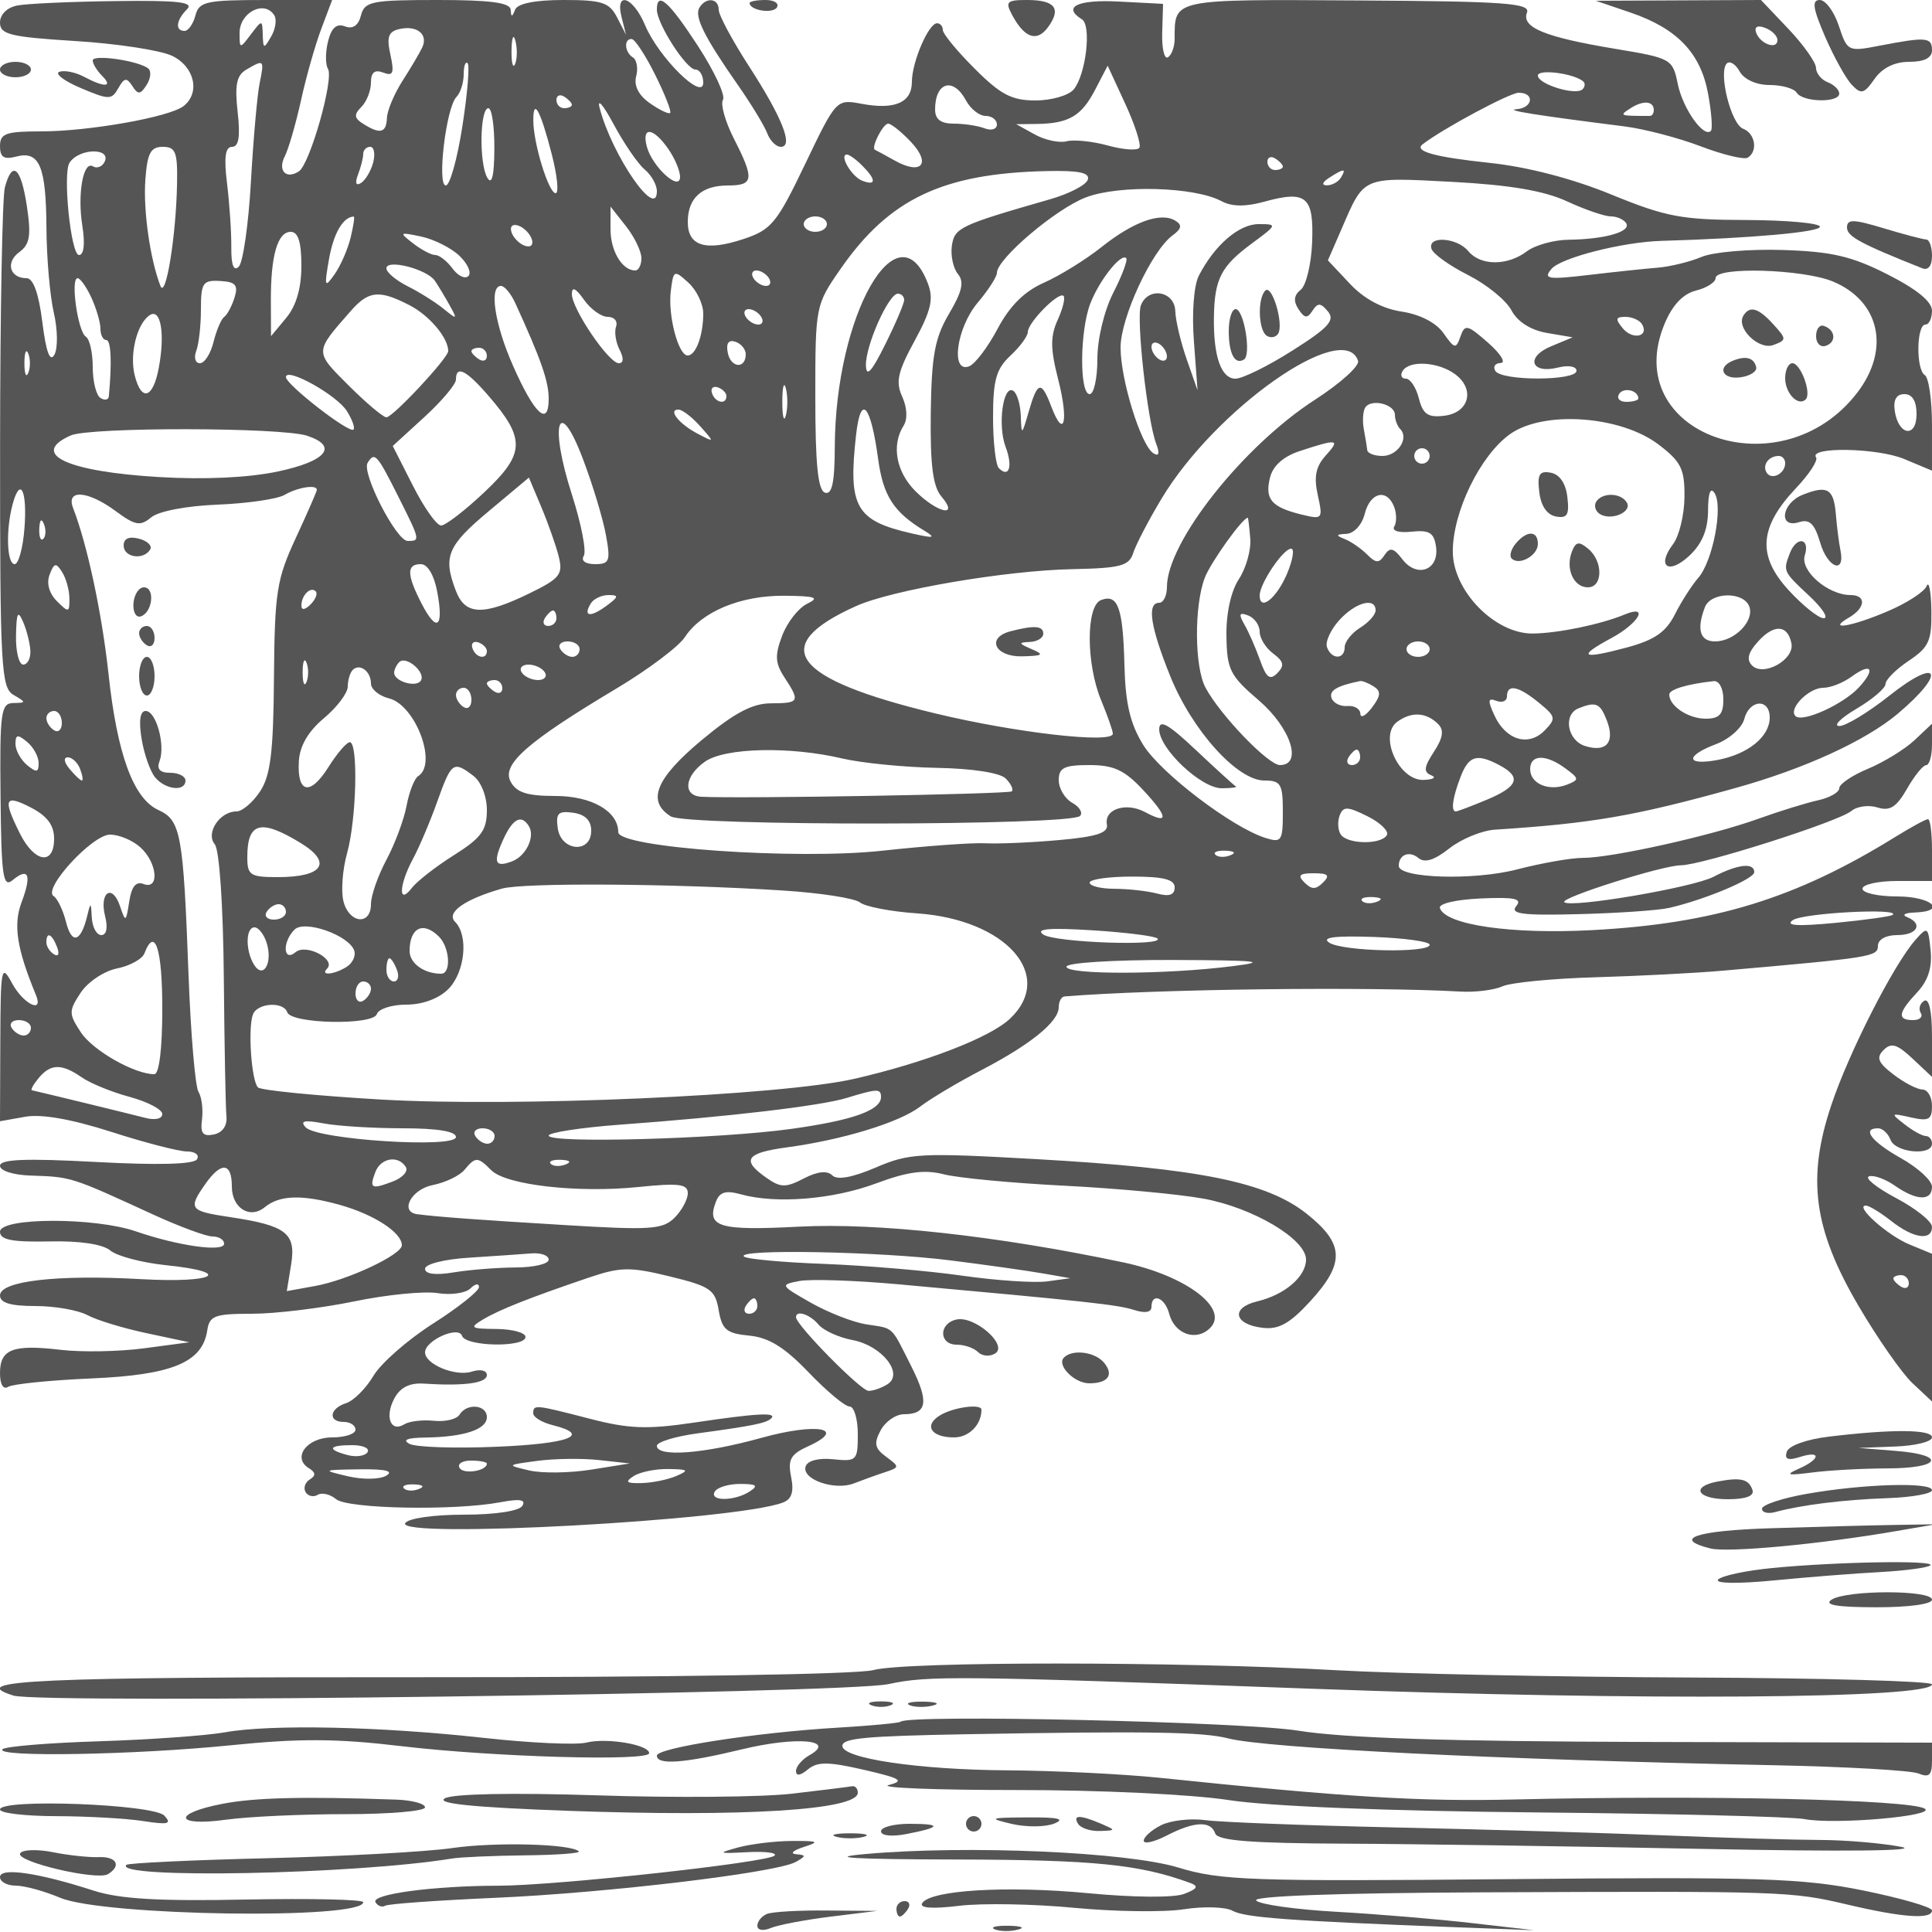<svg xmlns="http://www.w3.org/2000/svg" version="1.0" width="250" height="250" viewBox="0 0 250 250" preserveAspectRatio="xMidYMid meet">
<g transform="translate(0,250) scale(0.01,-0.01)" fill="#555555" stroke="none">
<path d="M225 24929 c-133 -25 -225 -116 -225 -221 0 -154 130 -186 975 -239 536 -33 1098 -119 1249 -190 293 -138 372 -480 151 -652 -182 -142 -1225 -327 -1842 -327 -458 0 -533 -27 -533 -191 0 -144 51 -177 210 -135 301 78 386 -123 391 -924 2 -385 45 -878 95 -1095 51 -217 54 -462 8 -545 -58 -102 -107 32 -156 420 -46 371 -117 570 -204 570 -218 0 -276 205 -95 337 137 100 156 213 99 593 -76 507 -189 604 -285 245 -33 -124 -61 -1629 -62 -3345 -1 -2867 13 -3128 174 -3222 166 -97 166 -102 -3 -105 -160 -3 -176 -117 -165 -1207 10 -1033 32 -1188 155 -1086 208 173 251 70 118 -283 -111 -293 -63 -603 185 -1202 103 -248 -162 -119 -308 150 -140 259 -149 215 -153 -755 l-4 -1029 325 58 c212 38 599 -30 1114 -195 434 -140 875 -254 981 -254 105 0 164 -46 129 -101 -40 -66 -503 -78 -1306 -35 -910 49 -1243 36 -1243 -49 0 -65 172 -120 400 -127 524 -17 518 -15 1575 -501 344 -158 693 -287 775 -287 83 0 150 -42 150 -94 0 -112 -597 -28 -1138 159 -532 185 -1762 183 -1762 -4 0 -104 154 -135 635 -125 396 9 694 -35 793 -118 87 -72 409 -157 715 -189 893 -92 641 -235 -318 -181 -1088 61 -1825 -24 -1825 -211 0 -96 136 -137 457 -137 251 0 554 -53 675 -118 120 -65 466 -170 768 -234 l550 -117 -585 -78 c-322 -43 -807 -52 -1078 -20 -620 73 -787 10 -787 -300 0 -149 42 -219 107 -178 59 36 543 85 1075 108 1046 45 1438 207 1500 622 28 190 96 215 579 215 301 0 894 72 1318 159 423 88 911 136 1084 108 172 -28 364 0 425 61 62 62 111 69 110 17 -1 -52 -270 -266 -597 -474 -327 -209 -673 -512 -769 -675 -97 -163 -256 -322 -354 -353 -216 -69 -237 -243 -28 -243 83 0 150 -45 150 -100 0 -55 -136 -100 -303 -100 -324 0 -521 -261 -301 -398 90 -55 94 -96 13 -146 -62 -39 -86 -112 -54 -165 32 -52 103 -67 156 -34 54 33 161 8 238 -56 152 -126 1530 -152 2126 -40 253 48 334 34 284 -47 -42 -67 -352 -114 -759 -114 -389 0 -717 -47 -756 -109 -127 -206 4284 34 4887 266 114 43 145 140 106 332 -45 224 -7 293 220 396 517 235 112 308 -605 109 -742 -206 -1352 -253 -1352 -103 0 49 236 122 525 161 721 98 893 133 955 195 80 80 -194 65 -1003 -56 -603 -89 -838 -81 -1343 50 -715 185 -734 187 -734 70 0 -49 113 -118 250 -152 512 -128 221 -241 -725 -280 -536 -23 -1042 -6 -1125 37 -99 51 -31 79 200 82 503 7 800 104 800 264 0 162 -259 186 -354 32 -36 -59 -185 -94 -331 -79 -146 15 -318 -5 -383 -45 -177 -110 -257 97 -129 335 75 141 198 203 379 191 526 -34 818 6 818 111 0 60 -85 80 -196 44 -211 -67 -604 96 -604 249 0 155 434 349 479 214 46 -140 821 -153 821 -14 0 55 -169 101 -375 103 -337 3 -355 15 -175 123 212 127 604 282 1367 541 414 140 534 142 1050 16 525 -128 588 -171 633 -438 43 -251 102 -300 395 -328 252 -24 457 -150 768 -475 233 -243 471 -442 530 -442 59 0 107 -161 107 -358 0 -341 -14 -356 -317 -325 -189 20 -333 -17 -358 -92 -56 -167 374 -318 625 -220 110 43 290 108 400 144 192 63 193 71 17 200 -149 109 -162 174 -71 343 61 114 197 208 302 208 301 0 326 161 93 622 -268 532 -216 484 -582 541 -171 27 -493 153 -717 280 -398 226 -401 232 -146 281 143 27 720 8 1282 -43 2450 -222 2834 -264 3047 -332 142 -46 225 -31 225 39 0 190 174 123 229 -87 69 -266 351 -364 530 -185 252 252 -311 677 -1125 849 -1629 344 -3185 515 -4195 462 -1039 -54 -1201 -5 -1075 323 49 127 128 150 325 95 453 -126 1193 -66 1751 143 406 151 623 180 875 116 184 -47 884 -113 1555 -147 672 -34 1482 -109 1800 -167 642 -116 1330 -524 1330 -788 0 -221 -275 -457 -632 -542 -346 -83 -302 -298 70 -342 209 -25 352 55 617 344 453 495 442 744 -49 1134 -518 409 -1387 585 -3482 704 -1519 86 -1657 79 -2092 -108 -305 -130 -499 -165 -563 -101 -65 65 -192 51 -369 -41 -234 -121 -299 -120 -485 11 -325 227 -263 320 260 391 726 97 1467 324 1734 530 133 102 489 314 791 471 640 334 1000 627 1000 814 0 73 34 136 75 139 1185 96 3934 130 5125 63 193 -11 436 20 542 68 105 48 645 101 1200 117 554 16 1301 54 1658 86 1920 168 2000 181 2000 320 0 83 103 140 250 140 262 0 340 147 125 234 -69 28 -24 54 100 58 431 15 222 208 -225 208 -247 0 -450 45 -450 100 0 55 203 100 450 100 l450 0 0 400 c0 220 -23 400 -52 400 -29 0 -220 -104 -425 -231 -1288 -797 -2343 -1121 -3923 -1205 -1046 -56 -1897 68 -1968 286 -18 57 211 110 530 124 441 19 539 -2 457 -101 -82 -100 86 -121 813 -102 505 13 1031 49 1168 81 461 106 1100 374 1100 462 0 128 -214 104 -528 -60 -266 -139 -1851 -408 -1931 -328 -56 56 1274 477 1509 477 270 1 2039 564 2207 703 73 61 226 81 339 45 159 -50 244 4 380 241 96 169 208 307 249 307 41 1 75 121 75 268 l0 268 -226 -213 c-125 -117 -395 -283 -600 -369 -206 -85 -374 -199 -374 -252 0 -54 -124 -124 -275 -157 -151 -33 -500 -141 -775 -240 -610 -220 -1902 -507 -2270 -505 -149 0 -530 -67 -848 -149 -557 -146 -1532 -116 -1532 46 0 144 135 199 252 103 83 -70 206 -32 403 123 155 122 420 231 589 242 1259 81 1809 176 3106 537 896 249 1692 613 2109 965 634 535 536 744 -109 233 -275 -218 -567 -395 -650 -394 -82 2 18 103 224 224 206 122 375 266 375 321 1 55 136 190 301 300 261 175 298 257 292 650 -4 248 -32 390 -61 317 -29 -74 -254 -220 -500 -325 -472 -202 -803 -257 -506 -84 216 126 228 292 21 292 -292 0 -655 314 -592 513 72 226 -107 253 -193 29 -90 -233 -88 -237 250 -552 170 -159 255 -290 188 -290 -67 0 -272 164 -455 364 -407 444 -381 813 94 1317 172 181 290 361 262 400 -101 140 793 125 1141 -21 l359 -150 0 589 c0 324 -42 615 -93 647 -116 71 -108 654 8 654 47 0 85 81 85 179 0 118 -197 279 -575 470 -464 236 -723 296 -1355 316 -430 14 -902 -26 -1050 -89 -149 -63 -405 -126 -570 -140 -165 -13 -570 -56 -899 -95 -523 -61 -584 -51 -476 78 119 145 922 350 1425 364 1160 34 2050 113 2050 183 0 46 -427 85 -950 87 -840 2 -1042 40 -1750 330 -506 207 -1086 358 -1580 410 -706 75 -976 150 -862 239 255 199 1129 668 1244 668 210 0 185 -197 -27 -213 -163 -12 250 -78 1391 -222 256 -32 702 -148 990 -258 289 -110 563 -176 610 -147 134 83 97 313 -60 374 -157 60 -324 731 -211 845 39 38 114 -9 167 -105 58 -103 216 -174 387 -174 159 0 317 -45 351 -100 77 -124 550 -133 550 -11 0 49 -68 116 -150 147 -82 32 -150 115 -151 186 0 70 -161 297 -356 503 l-356 375 -1068 -5 -1069 -5 450 -153 c604 -207 906 -523 1003 -1051 44 -240 60 -456 36 -480 -93 -94 -363 288 -428 605 -67 328 -83 336 -815 458 -908 151 -1211 276 -1137 468 47 122 -286 146 -2190 157 -2410 15 -2369 23 -2369 -496 0 -103 -39 -210 -86 -239 -48 -30 -81 114 -75 319 l11 372 -575 30 c-531 28 -733 -70 -475 -230 127 -78 52 -716 -106 -907 -65 -78 -288 -143 -494 -143 -308 0 -452 75 -788 412 -227 226 -412 451 -412 500 0 48 -34 88 -75 87 -110 -1 -325 -503 -325 -758 0 -269 -221 -365 -652 -284 -325 61 -328 58 -729 -779 -369 -770 -437 -852 -804 -973 -485 -160 -715 -89 -715 222 0 310 179 473 520 473 334 0 344 82 76 607 -112 220 -175 446 -141 501 35 56 -110 368 -321 693 -378 581 -534 720 -534 474 1 -184 381 -775 499 -775 55 0 101 -76 101 -169 0 -245 -577 325 -753 744 -156 370 -392 448 -303 100 l57 -225 -116 225 c-100 194 -195 225 -692 225 -367 0 -595 -45 -627 -125 -40 -100 -52 -100 -58 0 -6 91 -267 125 -946 125 -855 0 -943 -18 -991 -200 -34 -132 -106 -180 -208 -141 -107 41 -174 -18 -218 -194 -35 -140 -35 -300 -1 -356 80 -129 -234 -1236 -377 -1327 -168 -108 -277 13 -180 199 47 93 141 417 208 719 66 303 184 719 262 925 l141 375 -858 0 c-775 0 -864 -20 -911 -200 -29 -110 -92 -200 -141 -200 -125 0 -109 139 32 280 93 93 -112 117 -925 106 -575 -7 -1146 -33 -1270 -57z m3325 -128 c33 -55 15 -179 -42 -275 -94 -162 -102 -161 -108 24 -6 197 -8 197 -153 6 -144 -191 -147 -190 -147 17 0 268 323 432 450 228z m1912 -419 c-35 -73 -150 -267 -256 -432 -105 -165 -195 -379 -199 -475 -8 -196 -87 -216 -306 -78 -119 75 -124 120 -25 219 68 68 124 210 124 315 0 132 48 172 158 130 129 -50 146 -8 94 231 -51 230 -27 300 117 332 229 52 377 -70 293 -242z m17538 99 c0 -131 -227 -49 -277 100 -24 73 21 96 119 58 87 -33 158 -104 158 -158z m-16334 -308 c-28 -68 -49 12 -47 177 3 165 25 220 50 123 26 -97 24 -232 -3 -300z m1812 -141 c126 -253 213 -474 194 -493 -19 -19 -136 37 -262 125 -146 102 -210 227 -178 348 27 103 8 213 -41 244 -110 67 -121 246 -16 239 41 -3 178 -211 303 -463z m-5118 -107 c-31 -151 -82 -725 -113 -1275 -31 -550 -102 -1045 -157 -1100 -66 -66 -99 17 -97 250 2 193 -23 564 -55 825 -42 341 -23 475 65 475 87 0 108 133 72 452 -39 349 -14 473 112 547 231 135 235 131 173 -174z m2623 -559 c-65 -421 -162 -766 -214 -766 -117 0 4 1010 137 1145 52 52 94 184 94 292 0 108 23 173 51 145 28 -28 -2 -395 -68 -816z m8761 -277 c-25 -40 -209 -27 -408 28 -199 55 -439 79 -534 55 -94 -25 -280 15 -412 88 l-240 133 267 3 c413 6 577 102 753 441 l163 313 228 -494 c125 -271 207 -526 183 -567z m5747 853 c23 -23 18 -67 -13 -97 -85 -86 -578 65 -578 177 0 91 486 25 591 -80z m-7991 -242 c59 -110 173 -200 254 -200 80 0 146 -50 146 -111 0 -61 -71 -83 -158 -50 -87 34 -267 61 -400 61 -168 0 -242 56 -242 183 0 356 235 424 400 117z m-5100 -56 c0 -24 -45 -44 -100 -44 -55 0 -100 48 -100 106 0 58 45 78 100 44 55 -34 100 -82 100 -106z m943 -838 c86 -72 157 -198 157 -280 0 -379 -579 462 -740 1074 -36 138 45 45 180 -207 135 -251 316 -515 403 -587z m13057 769 c0 -41 -22 -75 -50 -75 -398 0 -402 2 -250 100 163 105 300 94 300 -25z m-15003 -500 c-2 -350 -32 -475 -91 -375 -108 184 -97 900 14 900 44 0 79 -236 77 -525z m740 -60 c74 -283 97 -515 53 -515 -90 0 -289 645 -289 942 -1 300 91 134 236 -427z m4653 146 c264 -282 132 -431 -211 -239 -126 70 -241 133 -256 139 -58 22 102 339 170 339 40 0 173 -108 297 -239z m-3146 -83 c86 -122 156 -287 156 -366 0 -200 -362 131 -431 394 -68 261 84 245 275 -28z m-7299 -187 c-32 -52 -96 -72 -141 -44 -127 79 -205 -357 -138 -772 36 -230 20 -375 -44 -375 -105 0 -213 1058 -122 1195 131 197 566 193 445 -4z m946 -266 c-12 -678 -146 -1502 -215 -1325 -134 346 -224 978 -195 1375 25 344 68 425 225 425 166 0 193 -68 185 -475z m2538 273 c-29 -110 -100 -230 -158 -266 -66 -41 -80 0 -38 110 37 96 67 216 67 266 0 51 41 92 91 92 49 0 67 -91 38 -202z m6328 -41 c183 -182 183 -266 1 -196 -139 53 -305 339 -198 339 30 0 119 -64 197 -143z m5443 -13 c0 -24 -45 -44 -100 -44 -55 0 -100 48 -100 106 0 58 45 78 100 44 55 -34 100 -82 100 -106z m-2524 -169 c-22 -69 -240 -182 -483 -252 -1177 -338 -1242 -369 -1276 -604 -18 -126 18 -290 78 -364 84 -100 56 -227 -114 -514 -185 -314 -227 -542 -237 -1286 -8 -671 27 -950 138 -1080 235 -276 -50 -216 -337 70 -250 251 -312 594 -153 846 54 85 47 233 -17 375 -88 191 -59 322 160 724 213 391 248 542 172 741 -387 1018 -1198 -406 -1205 -2114 -1 -462 -36 -622 -127 -592 -91 30 -125 369 -125 1233 0 1184 2 1195 328 1664 627 903 1319 1233 2655 1264 427 10 573 -20 543 -111z m3274 25 c-34 -55 -115 -99 -181 -98 -71 0 -59 40 31 98 192 124 227 124 150 0z m2924 -304 c233 -108 489 -196 569 -196 80 0 170 -40 200 -89 67 -109 -275 -207 -743 -213 -192 -2 -437 -70 -544 -151 -250 -189 -598 -188 -756 3 -148 179 -534 203 -476 29 22 -66 235 -218 473 -338 239 -121 491 -325 560 -455 79 -149 248 -257 459 -294 l334 -57 -281 -117 c-333 -139 -258 -362 92 -274 135 34 239 15 239 -42 0 -132 -969 -134 -1050 -2 -34 55 -3 101 69 103 72 2 -2 120 -163 262 -269 236 -301 243 -358 80 -57 -164 -75 -161 -218 42 -95 137 -303 244 -542 281 -251 38 -488 165 -671 361 l-284 302 178 409 c296 684 257 668 1427 607 748 -40 1187 -114 1486 -251z m-4468 1 c133 -72 312 -74 553 -7 546 150 643 68 620 -526 -11 -282 -78 -559 -148 -614 -88 -69 -97 -147 -29 -250 78 -120 115 -124 182 -20 68 105 106 103 200 -11 94 -113 8 -209 -458 -504 -316 -201 -649 -365 -739 -365 -186 0 -287 289 -279 800 8 491 93 655 486 946 335 247 338 254 93 254 -255 0 -570 -271 -774 -667 -65 -126 -92 -482 -64 -850 l47 -633 -140 400 c-77 220 -144 501 -148 625 -9 261 -351 318 -445 74 -63 -166 83 -1493 199 -1794 47 -123 35 -165 -36 -121 -161 99 -426 951 -426 1369 0 385 403 1254 673 1451 117 86 127 135 36 190 -186 115 -539 -10 -953 -339 -207 -165 -544 -373 -747 -463 -254 -112 -443 -300 -600 -596 -126 -238 -292 -457 -369 -486 -243 -93 -164 496 110 822 138 163 250 337 250 387 0 182 763 829 1151 977 433 165 1406 138 1755 -49z m-7506 -738 c0 -87 -36 -159 -80 -159 -169 0 -320 252 -320 533 l0 294 200 -254 c110 -140 200 -326 200 -414z m-3763 266 c-37 -151 -130 -365 -208 -475 -128 -182 -135 -163 -71 200 59 332 180 541 319 548 15 1 -3 -122 -40 -273z m6163 175 c0 -55 -67 -100 -150 -100 -82 0 -150 45 -150 100 0 55 68 100 150 100 83 0 150 -45 150 -100z m-3819 -194 c25 -75 -12 -112 -87 -87 -72 24 -151 103 -175 175 -25 75 12 112 87 87 72 -24 151 -103 175 -175z m-2981 -345 c0 -290 -67 -519 -197 -675 l-196 -236 -2 450 c-3 590 86 900 257 900 96 0 138 -132 138 -439z m2044 130 c107 -102 160 -220 117 -263 -42 -43 -135 1 -205 97 -71 96 -171 175 -223 175 -52 0 -182 68 -289 152 -183 142 -177 147 106 87 165 -35 388 -147 494 -248z m8463 -477 c-119 -234 -207 -598 -207 -860 0 -250 -45 -454 -100 -454 -133 0 -128 813 7 1168 114 300 398 660 466 592 23 -22 -52 -223 -166 -446z m-8780 153 c44 -64 130 -207 191 -317 104 -187 99 -190 -78 -46 -105 85 -314 217 -465 292 -151 76 -275 180 -275 232 0 124 525 -10 627 -161z m3473 -424 c0 -283 -96 -543 -201 -543 -122 0 -258 517 -219 834 34 273 42 277 227 109 106 -96 193 -276 193 -400z m850 457 c34 -55 17 -100 -38 -100 -55 0 -128 45 -162 100 -34 55 -17 100 38 100 55 0 128 -45 162 -100z m13769 -43 c606 -254 743 -875 317 -1434 -987 -1294 -3096 -541 -2495 890 100 240 238 385 405 427 140 35 254 108 254 162 0 150 1131 116 1519 -45z m-22535 -212 c64 -140 116 -320 116 -400 0 -80 34 -145 75 -145 62 0 75 -289 33 -731 -5 -44 -53 -53 -108 -19 -55 34 -100 214 -100 400 0 186 -40 363 -89 393 -104 64 -202 757 -107 757 35 0 116 -115 180 -255z m1851 5 c-34 -110 -94 -222 -133 -250 -39 -27 -101 -174 -139 -325 -37 -151 -116 -275 -176 -275 -59 0 -81 71 -48 158 34 87 61 330 61 540 0 343 25 379 249 366 200 -11 236 -53 186 -214z m3634 -75 c331 -723 431 -1009 431 -1234 0 -372 -184 -203 -461 425 -239 539 -313 1034 -156 1034 46 0 130 -101 186 -225z m1195 -175 c84 0 132 -56 108 -125 -25 -69 -4 -204 45 -300 57 -110 53 -175 -10 -175 -130 0 -607 703 -607 895 0 101 50 77 156 -73 85 -122 224 -222 308 -222z m-2562 149 c255 -132 498 -421 498 -592 0 -90 -716 -857 -800 -857 -42 0 -262 186 -490 413 -443 443 -443 425 28 962 232 265 369 278 764 74z m6398 70 c0 -45 -110 -304 -245 -575 -176 -356 -246 -432 -250 -272 -6 256 293 928 414 928 44 0 81 -37 81 -81z m1986 -260 c-96 -211 -95 -372 7 -769 138 -540 77 -787 -88 -354 -130 343 -179 333 -293 -61 -90 -311 -94 -314 -103 -56 -5 148 -49 294 -98 324 -132 82 -204 -448 -98 -727 95 -251 45 -407 -88 -274 -41 41 -75 338 -75 661 0 478 41 624 225 795 124 115 225 253 225 306 0 122 401 528 462 467 25 -25 -9 -165 -76 -312z m-11632 -622 c-74 -394 -224 -440 -311 -94 -69 276 30 672 195 779 143 93 200 -241 116 -685z m7796 663 c34 -55 17 -100 -38 -100 -55 0 -128 45 -162 100 -34 55 -17 100 38 100 55 0 128 -45 162 -100z m11396 -93 c100 -162 -118 -211 -247 -56 -100 121 -94 149 33 149 86 0 182 -42 214 -93z m-11596 -390 c0 -196 -195 -180 -233 20 -24 121 11 170 98 141 74 -24 135 -97 135 -161z m5450 -29 c0 -55 -45 -72 -100 -38 -55 34 -100 107 -100 162 0 55 45 72 100 38 55 -34 100 -107 100 -162z m-14734 -213 c-28 -69 -50 -12 -50 125 0 138 22 194 50 125 28 -69 28 -181 0 -250z m5934 219 c0 -58 -45 -78 -100 -44 -55 34 -100 82 -100 106 0 24 45 44 100 44 55 0 100 -48 100 -106z m11273 -63 c22 -65 -227 -290 -552 -500 -936 -603 -1921 -1848 -1921 -2427 0 -112 -45 -204 -100 -204 -162 0 -115 -310 143 -950 284 -703 868 -1350 1217 -1350 214 0 240 -44 240 -407 0 -376 -17 -401 -225 -336 -432 136 -1357 840 -1582 1204 -169 274 -231 536 -243 1036 -19 740 -84 922 -303 838 -196 -75 -194 -828 3 -1300 82 -198 150 -391 150 -429 0 -132 -1258 11 -2300 263 -1858 448 -2171 873 -1021 1389 463 208 1937 460 2797 477 624 13 735 42 788 210 34 107 198 422 365 700 698 1165 2362 2333 2544 1786z m1261 -177 c257 -195 174 -497 -148 -534 -209 -25 -274 20 -326 225 -35 140 -111 255 -168 255 -57 0 -76 45 -42 100 88 143 468 118 684 -46z m-14345 -474 c69 -110 107 -217 85 -239 -54 -54 -874 583 -874 679 0 135 660 -232 789 -440z m1835 195 c479 -555 471 -746 -53 -1241 -253 -239 -506 -434 -563 -434 -58 0 -222 232 -365 515 l-261 514 409 374 c225 206 409 424 409 485 0 191 133 124 424 -213z m3845 -250 c-25 -96 -46 -17 -46 175 0 193 21 271 46 175 25 -96 25 -254 0 -350z m-769 250 c0 -117 -146 -88 -187 38 -21 61 13 95 75 75 61 -21 112 -72 112 -113z m11800 -31 c0 -24 -70 -44 -156 -44 -86 0 -128 46 -93 102 57 92 249 48 249 -58z m3600 -202 c0 -314 -235 -279 -282 41 -21 144 21 217 125 217 102 0 157 -90 157 -258z m-13437 -582 c65 -476 200 -686 596 -926 157 -96 128 -102 -159 -37 -729 166 -828 341 -722 1281 61 533 189 389 285 -318z m6687 572 c0 -63 31 -146 68 -183 119 -119 -32 -349 -229 -349 -104 0 -192 34 -197 75 -4 41 -24 162 -44 269 -20 107 -12 233 17 281 75 121 385 46 385 -93z m-8990 -147 c189 -213 188 -213 -29 -99 -244 127 -393 314 -252 314 49 0 176 -97 281 -215z m-1219 -1410 c61 -336 46 -375 -142 -375 -124 0 -184 44 -145 107 37 59 -33 418 -155 797 -297 923 -172 1297 148 446 125 -330 257 -769 294 -975z m13623 1171 c289 -220 336 -315 333 -676 -2 -231 -68 -505 -147 -610 -220 -290 -60 -404 211 -150 165 155 239 336 241 582 1 231 31 311 85 226 112 -177 -24 -881 -212 -1096 -83 -95 -220 -308 -303 -474 -117 -230 -265 -331 -626 -428 -584 -156 -643 -118 -192 125 352 190 490 436 171 304 -314 -130 -868 -244 -1193 -247 -490 -3 -1032 553 -1033 1060 -1 515 355 1245 740 1520 435 310 1433 240 1925 -136z m-17489 115 c408 -135 249 -329 -379 -462 -383 -81 -946 -107 -1540 -72 -1194 71 -1677 299 -1142 538 248 110 2726 107 3061 -4z m13181 -254 c-130 -144 -157 -276 -104 -514 68 -312 63 -318 -216 -250 -386 96 -472 199 -402 478 38 153 175 274 387 343 490 161 526 154 335 -57z m1344 -7 c0 -55 -45 -100 -100 -100 -55 0 -100 45 -100 100 0 55 45 100 100 100 55 0 100 -45 100 -100z m-13355 -508 c295 -587 296 -592 130 -592 -147 1 -599 881 -518 1011 90 146 121 112 388 -419z m17955 414 c0 -136 -176 -225 -240 -122 -60 97 26 216 157 216 46 0 83 -42 83 -94z m-15869 -1212 c56 -228 13 -281 -386 -475 -596 -290 -827 -280 -947 38 -168 440 -110 580 426 1028 l520 435 162 -385 c89 -212 190 -500 225 -641z m-6915 365 c-20 -253 -77 -459 -126 -459 -102 0 -117 438 -27 774 99 369 192 176 153 -315z m3784 503 c0 -20 -123 -301 -273 -625 -247 -532 -273 -700 -282 -1802 -7 -965 -44 -1269 -179 -1475 -94 -143 -232 -260 -306 -260 -217 0 -402 -279 -281 -425 60 -73 109 -794 117 -1725 8 -880 23 -1688 34 -1796 12 -120 -51 -211 -163 -234 -143 -29 -177 15 -153 196 16 129 -4 289 -46 356 -42 68 -99 743 -128 1500 -68 1838 -99 2014 -390 2146 -324 148 -534 720 -646 1762 -85 784 -274 1672 -458 2145 -96 249 191 228 554 -41 251 -185 315 -196 456 -79 96 80 458 149 861 165 383 15 772 72 865 126 168 98 418 138 418 66z m13940 -221 c33 -87 34 -202 1 -255 -34 -55 62 -84 225 -66 230 24 290 -13 316 -195 43 -302 -246 -410 -435 -163 -114 149 -161 161 -231 56 -71 -109 -112 -108 -228 9 -78 77 -208 167 -290 199 -117 46 -112 60 25 66 98 5 201 117 236 258 70 281 288 333 381 91z m-17480 -414 c-33 -33 -56 26 -52 131 5 117 28 141 60 61 29 -72 26 -159 -8 -192z m15618 6 c13 -147 -53 -383 -146 -525 -104 -158 -167 -445 -162 -739 6 -435 46 -513 419 -832 413 -355 571 -837 273 -837 -151 0 -774 648 -963 1002 -143 267 -148 1055 -10 1420 77 201 490 778 557 778 6 0 20 -120 32 -267z m477 -455 c-135 -320 -355 -496 -355 -283 0 153 304 605 407 605 46 0 22 -145 -52 -322z m-15757 -324 c2 -182 -10 -185 -162 -33 -101 101 -137 233 -94 343 58 154 83 158 162 33 51 -81 94 -235 94 -343z m4759 91 c88 -466 -3 -539 -200 -159 -195 378 -199 514 -12 514 88 0 172 -141 212 -355z m-1639 -167 c-71 -71 -118 -77 -118 -15 0 134 118 252 185 185 28 -28 -2 -105 -67 -170z m3826 -20 c-209 -153 -304 -136 -198 35 36 59 139 107 229 107 137 0 131 -23 -31 -142z m2600 29 c-113 -55 -258 -241 -323 -413 -97 -255 -91 -355 30 -540 205 -313 194 -334 -176 -335 -240 -1 -474 -125 -894 -475 -596 -496 -716 -792 -401 -988 202 -127 5168 -121 5295 5 40 41 -5 118 -101 171 -96 54 -174 186 -174 293 0 160 70 195 395 195 316 0 455 -64 695 -321 329 -352 338 -455 26 -287 -245 131 -529 39 -493 -160 21 -110 -130 -159 -623 -203 -357 -32 -785 -50 -950 -41 -165 9 -763 -34 -1330 -96 -1120 -122 -3420 39 -3420 240 0 270 -344 468 -812 468 -367 0 -505 44 -581 186 -119 222 215 515 1377 1209 403 241 799 539 879 662 217 329 721 539 1287 534 405 -4 461 -23 294 -104z m12191 -34 c71 -186 -189 -453 -442 -453 -196 0 -242 155 -132 442 76 199 499 207 574 11z m-4835 -52 c0 -55 -90 -156 -200 -224 -110 -69 -200 -182 -200 -251 0 -163 -170 -164 -229 -1 -25 69 47 226 159 350 211 232 470 301 470 126z m-17407 -526 c4 -96 -38 -175 -93 -175 -55 0 -97 169 -93 375 6 301 24 335 93 175 47 -110 89 -279 93 -375z m6807 425 c0 -55 -48 -100 -106 -100 -58 0 -78 45 -44 100 34 55 82 100 106 100 24 0 44 -45 44 -100z m9100 -175 c0 -84 79 -211 175 -282 137 -102 149 -156 54 -253 -96 -97 -144 -61 -225 169 -57 160 -148 368 -203 462 -76 134 -66 159 50 115 82 -32 149 -126 149 -211z m6881 -152 c41 -209 -361 -433 -509 -285 -76 76 -53 167 78 312 206 228 384 217 431 -27z m-16881 -98 c0 -117 -146 -88 -187 38 -21 61 13 95 75 75 61 -21 112 -72 112 -113z m1200 25 c0 -55 -42 -100 -94 -100 -52 0 -122 45 -156 100 -34 55 8 100 94 100 86 0 156 -45 156 -100z m11000 0 c0 -55 -67 -100 -150 -100 -82 0 -150 45 -150 100 0 55 68 100 150 100 83 0 150 -45 150 -100z m-14534 -425 c-28 -69 -50 -12 -50 125 0 138 22 194 50 125 28 -69 28 -181 0 -250z m1480 18 c-59 -95 -346 -11 -346 101 0 40 30 102 66 138 88 89 346 -132 280 -239z m-646 -38 c0 -73 105 -160 233 -192 344 -86 631 -850 378 -1006 -48 -30 -116 -202 -150 -383 -34 -180 -151 -495 -261 -700 -110 -206 -200 -463 -200 -574 0 -281 -284 -250 -356 38 -33 131 -12 413 48 625 122 442 145 1439 33 1433 -41 -2 -165 -147 -275 -322 -237 -376 -407 -343 -383 76 12 199 121 386 325 557 170 142 308 326 308 409 0 83 29 179 64 215 91 90 236 -18 236 -176z m2250 145 c34 -55 -6 -100 -88 -100 -83 0 -178 45 -212 100 -34 55 6 100 88 100 83 0 178 -45 212 -100z m17009 -190 c-201 -222 -737 -466 -826 -376 -95 95 172 366 360 366 93 0 256 64 363 142 257 188 320 108 103 -132z m-17559 -16 c0 -58 -45 -78 -100 -44 -55 34 -100 82 -100 106 0 24 45 44 100 44 55 0 100 -48 100 -106z m11275 24 c98 -63 93 -121 -22 -274 -81 -107 -148 -143 -150 -80 -2 63 -77 108 -167 100 -91 -8 -183 38 -206 103 -34 97 69 159 370 220 28 5 106 -26 175 -69z m4525 -168 c0 -194 -51 -250 -230 -250 -223 0 -470 164 -470 313 0 66 234 136 575 173 70 8 125 -95 125 -236z m-16200 -6 c0 -86 -45 -128 -100 -94 -55 34 -100 104 -100 156 0 52 45 94 100 94 55 0 100 -70 100 -156z m13814 -38 c219 -179 224 -205 72 -360 -208 -211 -501 -123 -648 196 -90 195 -85 231 25 189 75 -29 137 -3 137 58 0 165 149 135 414 -83z m879 -231 c108 -281 -8 -415 -283 -328 -228 72 -287 405 -85 487 227 91 281 68 368 -159z m2107 40 c0 -247 -279 -474 -675 -549 -412 -77 -423 53 -17 206 169 64 332 209 362 322 66 256 330 273 330 21z m-22100 -71 c0 -86 -45 -128 -100 -94 -55 34 -100 104 -100 156 0 52 45 94 100 94 55 0 100 -70 100 -156z m17810 -14 c78 -78 62 -179 -56 -359 -129 -198 -136 -262 -34 -303 72 -29 27 -56 -100 -60 -319 -11 -584 573 -340 752 185 135 376 124 530 -30z m-18110 -504 c0 -122 -28 -127 -150 -26 -82 68 -150 192 -150 274 0 122 28 127 150 26 83 -68 150 -192 150 -274z m10400 59 c248 -58 796 -113 1220 -121 458 -8 820 -64 893 -137 68 -68 104 -143 80 -167 -37 -36 -3516 -97 -4018 -70 -245 14 -218 268 47 454 259 182 1101 201 1778 41z m6700 15 c0 -55 -48 -100 -106 -100 -58 0 -78 45 -44 100 34 55 82 100 106 100 24 0 44 -45 44 -100z m-16564 -150 c32 -82 42 -150 23 -150 -19 0 -91 68 -159 150 -72 86 -81 150 -23 150 56 0 128 -68 159 -150z m18371 46 c284 -152 237 -275 -169 -445 -199 -83 -379 -151 -400 -151 -66 0 -42 177 60 443 106 280 212 312 509 153z m849 -39 c181 -133 182 -147 19 -211 -234 -90 -475 12 -475 201 0 192 203 197 456 10z m-14131 -96 c101 -77 175 -265 175 -446 0 -259 -73 -358 -425 -580 -234 -147 -480 -339 -547 -426 -177 -231 -166 40 15 376 79 146 221 479 314 740 185 517 208 533 468 336z m-5425 -814 c0 -350 -253 -311 -443 68 -224 449 -197 511 143 335 211 -109 300 -229 300 -403z m17245 45 c-78 -126 -518 -117 -598 13 -36 57 -41 168 -11 245 46 118 101 116 360 -13 168 -84 280 -194 249 -245z m-10295 58 c0 -298 -390 -268 -433 33 -27 194 6 227 200 200 155 -22 233 -100 233 -233z m-806 59 c83 -134 -36 -385 -216 -454 -224 -86 -252 -17 -116 282 124 272 235 329 332 172z m-2956 -216 c419 -255 294 -443 -293 -443 -358 0 -395 24 -395 258 0 453 173 499 688 185z m-2071 -58 c220 -200 250 -555 40 -474 -98 38 -156 -34 -185 -228 -42 -269 -47 -272 -119 -59 -100 297 -271 182 -193 -130 38 -149 18 -244 -49 -244 -61 0 -116 101 -123 225 -10 203 -16 206 -59 25 -82 -341 -200 -377 -274 -83 -39 154 -111 306 -161 337 -147 91 500 796 730 796 116 0 293 -74 393 -165z m14102 -103 c-72 -29 -159 -26 -192 8 -33 33 26 56 131 52 117 -5 141 -28 61 -60z m-719 -415 c0 -97 -70 -122 -225 -80 -124 33 -371 61 -550 62 -179 0 -325 36 -325 80 0 43 248 78 550 78 405 0 550 -37 550 -140z m1920 63 c-93 -93 -147 -93 -240 0 -93 93 -67 120 120 120 187 0 213 -27 120 -120z m-6993 -103 c482 -30 932 -100 1000 -154 67 -55 401 -119 740 -142 1155 -80 1794 -807 1200 -1365 -260 -244 -1105 -569 -2017 -777 -956 -217 -4388 -367 -6122 -267 -837 49 -1553 119 -1590 157 -85 84 -132 770 -65 944 57 150 395 171 444 28 50 -150 1109 -172 1159 -24 22 68 194 123 382 123 209 0 420 78 542 200 217 217 266 694 89 871 -120 120 121 291 605 430 275 79 2204 67 3633 -24z m7692 -145 c-72 -29 -159 -26 -192 8 -33 33 26 56 131 52 117 -5 141 -28 61 -60z m-14119 -132 c0 -55 -70 -100 -156 -100 -86 0 -128 45 -94 100 34 55 104 100 156 100 52 0 94 -45 94 -100z m20792 -38 c-23 -20 -357 -67 -742 -104 -493 -47 -656 -37 -550 36 135 92 1392 159 1292 68z m-19908 -464 c22 -66 -21 -160 -97 -208 -160 -102 -350 -120 -255 -25 121 121 -270 328 -407 214 -161 -134 -175 131 -14 292 130 130 706 -73 773 -273z m-1134 103 c82 -258 -41 -476 -161 -287 -115 182 -112 486 4 486 52 0 122 -90 157 -199z m2230 79 c141 -141 161 -480 28 -480 -221 0 -408 135 -408 294 0 303 177 389 380 186z m9297 -24 c104 -103 -1325 -54 -1477 51 -107 74 75 90 635 55 432 -27 811 -75 842 -106z m-14239 -111 c34 -89 18 -129 -39 -94 -55 33 -99 103 -99 155 0 144 72 112 138 -61z m17762 30 c0 -111 -1126 -88 -1300 27 -105 69 69 91 575 74 398 -14 725 -60 725 -101z m-16400 -825 c0 -518 -40 -850 -103 -850 -258 0 -797 307 -951 542 -158 241 -158 275 -3 511 92 140 302 281 470 315 167 33 328 122 356 196 136 353 231 58 231 -714z m3036 500 c32 -82 14 -150 -39 -150 -53 0 -97 68 -97 150 0 83 18 150 39 150 22 0 66 -67 97 -150z m10814 48 c-864 -110 -2150 -114 -2150 -7 0 51 610 89 1375 87 1101 -4 1255 -20 775 -80z m-11150 -292 c0 -52 -45 -122 -100 -156 -55 -34 -100 8 -100 94 0 86 45 156 100 156 55 0 100 -42 100 -94z m-4400 -506 c0 -55 -42 -100 -94 -100 -52 0 -122 45 -156 100 -34 55 8 100 94 100 86 0 156 -45 156 -100z m656 -640 c110 -77 390 -192 622 -254 232 -63 422 -162 422 -222 0 -62 -94 -83 -225 -48 -177 46 -1289 317 -1462 356 -21 4 19 76 87 158 155 187 299 189 556 10z m10344 -256 c0 -171 -369 -302 -1162 -412 -932 -130 -3138 -191 -3138 -87 0 40 416 104 925 142 1402 102 2591 243 2925 344 404 124 450 125 450 13z m-6187 -404 c445 0 687 -40 687 -113 0 -150 -1795 -35 -1944 125 -79 85 -20 98 232 51 185 -35 646 -63 1025 -63z m1187 -100 c0 -55 -42 -100 -94 -100 -52 0 -122 45 -156 100 -34 55 8 100 94 100 86 0 156 -45 156 -100z m-1149 -401 c34 -55 -42 -140 -170 -188 -277 -105 -305 -90 -223 125 70 182 296 219 393 63z m1106 -42 c192 -192 1118 -297 1903 -217 524 54 640 39 640 -80 0 -80 -77 -223 -171 -317 -153 -153 -311 -163 -1425 -95 -1144 69 -1629 105 -1904 140 -233 29 -80 321 198 377 164 32 349 121 412 197 143 172 171 172 347 -5z m962 75 c-72 -29 -159 -26 -192 8 -33 33 26 56 131 52 117 -5 141 -28 61 -60z m-4319 -285 c0 -280 233 -426 426 -268 193 158 484 166 974 29 441 -124 800 -358 800 -521 0 -123 -696 -450 -1119 -527 l-370 -67 56 344 c66 405 -62 505 -792 614 -525 79 -544 105 -319 427 206 294 344 281 344 -31z m4100 -947 c0 -55 -191 -100 -425 -101 -234 -1 -594 -29 -800 -63 -240 -40 -375 -23 -375 46 0 61 252 124 575 144 316 20 676 45 800 55 124 10 225 -26 225 -81z m5195 -9 c470 -59 1012 -136 1205 -170 l350 -61 -300 -41 c-165 -22 -660 11 -1100 74 -440 63 -1242 131 -1783 152 -540 20 -1009 63 -1041 96 -100 100 1764 65 2669 -50z m-2495 -591 c0 -55 -48 -100 -106 -100 -58 0 -78 45 -44 100 34 55 82 100 106 100 24 0 44 -45 44 -100z m791 -240 c64 -76 261 -166 439 -200 381 -71 670 -435 454 -572 -74 -47 -183 -86 -244 -86 -99 -2 -940 852 -940 954 0 96 182 36 291 -96z m-5835 -1651 c-31 -49 -146 -67 -256 -38 -275 72 -251 129 56 129 141 0 231 -41 200 -91z m2894 -226 c-275 -44 -635 -49 -800 -11 -299 70 -298 71 100 124 220 30 580 35 800 11 l400 -44 -500 -80z m-1350 78 c0 -95 -299 -143 -353 -57 -32 53 34 96 147 96 113 0 206 -18 206 -39z m-1302 -156 c-84 -50 -307 -53 -500 -7 -335 79 -330 82 152 89 337 5 450 -22 348 -82z m3752 -5 c-110 -47 -312 -88 -450 -91 -197 -5 -218 15 -100 91 83 53 285 94 450 91 258 -4 272 -17 100 -91z m-3331 -168 c-72 -29 -159 -26 -192 8 -33 33 26 56 131 52 117 -5 141 -28 61 -60z m4281 -32 c-198 -128 -529 -128 -450 0 34 55 183 99 331 98 210 -1 236 -22 119 -98z"/>
<path d="M16373 21240 c-104 -105 -90 -518 20 -586 51 -31 117 -19 146 28 76 123 -79 644 -166 558z"/>
<path d="M15900 20717 c0 -295 79 -442 197 -369 98 61 -1 652 -108 652 -49 0 -89 -127 -89 -283z"/>
<path d="M22559 20915 c-98 -160 202 -451 390 -379 171 65 171 76 -1 266 -194 214 -306 247 -389 113z"/>
<path d="M23500 20650 c0 -92 56 -148 125 -125 142 47 126 208 -25 258 -55 19 -100 -41 -100 -133z"/>
<path d="M22425 20333 c-213 -85 -137 -249 100 -215 124 18 214 77 200 132 -30 122 -133 150 -300 83z"/>
<path d="M23100 20106 c0 -196 169 -370 266 -274 78 79 -65 468 -173 468 -51 0 -93 -87 -93 -194z"/>
<path d="M13075 16831 c-317 -83 -202 -332 150 -324 272 6 293 21 125 93 -171 73 -175 87 -25 93 96 4 175 52 175 107 0 103 -118 111 -425 31z"/>
<path d="M15000 15563 c0 -252 541 -763 809 -763 123 0 205 11 181 25 -24 14 -257 226 -517 471 -354 334 -473 401 -473 267z"/>
<path d="M19918 18635 c20 -179 99 -296 214 -318 148 -28 177 20 150 248 -20 179 -99 296 -214 318 -148 28 -177 -20 -150 -248z"/>
<path d="M20654 18507 c-31 -51 -9 -123 49 -159 148 -91 423 28 347 151 -78 127 -319 131 -396 8z"/>
<path d="M19613 17966 c-61 -74 -85 -161 -52 -193 96 -97 339 38 339 188 0 176 -142 179 -287 5z"/>
<path d="M20340 17861 c-85 -222 22 -461 207 -461 196 0 199 338 4 499 -120 100 -160 93 -211 -38z"/>
<path d="M1600 17941 c0 -155 256 -194 343 -52 30 48 -35 112 -144 140 -129 34 -199 3 -199 -88z"/>
<path d="M1727 17194 c-9 -114 34 -190 95 -170 153 51 188 376 40 376 -65 0 -126 -93 -135 -206z"/>
<path d="M1800 16806 c0 -52 45 -122 100 -156 55 -34 100 8 100 94 0 86 -45 156 -100 156 -55 0 -100 -42 -100 -94z"/>
<path d="M1800 16250 c0 -137 45 -250 100 -250 55 0 100 113 100 250 0 138 -45 250 -100 250 -55 0 -100 -112 -100 -250z"/>
<path d="M1832 15441 c32 -197 111 -422 175 -500 135 -162 393 -189 393 -41 0 55 -89 100 -197 100 -134 0 -178 48 -139 150 79 207 -43 650 -179 650 -72 0 -91 -127 -53 -359z"/>
<path d="M9051 24902 c-70 -114 60 -376 497 -1002 173 -247 344 -529 380 -625 36 -96 115 -175 176 -175 168 0 18 379 -416 1049 -213 330 -388 656 -388 725 0 149 -163 168 -249 28z"/>
<path d="M9700 24961 c0 -95 299 -143 353 -57 32 53 -34 96 -147 96 -113 0 -206 -18 -206 -39z"/>
<path d="M13097 24806 c161 -300 321 -354 465 -157 175 240 90 351 -271 351 -264 0 -286 -22 -194 -194z"/>
<path d="M23617 24525 c113 -261 268 -541 345 -622 121 -128 158 -119 294 75 101 144 259 222 450 222 195 0 294 51 294 150 0 169 -74 175 -672 60 -416 -81 -423 -77 -533 254 -61 185 -172 336 -247 336 -106 0 -90 -107 69 -475z"/>
<path d="M1200 24218 c0 -43 54 -132 120 -198 149 -149 33 -155 -232 -14 -110 59 -253 88 -319 65 -65 -23 58 -118 275 -210 366 -155 401 -155 487 -2 76 136 108 141 181 28 73 -114 104 -112 184 12 53 82 64 178 25 212 -115 101 -721 191 -721 107z"/>
<path d="M0 24100 c0 -55 90 -100 200 -100 110 0 200 45 200 100 0 55 -90 100 -200 100 -110 0 -200 -45 -200 -100z"/>
<path d="M23900 22056 c0 -115 173 -209 975 -528 76 -30 125 33 125 161 0 116 -34 211 -75 212 -41 1 -289 66 -550 145 -393 119 -475 121 -475 10z"/>
<path d="M23325 18597 c-273 -110 -316 -439 -46 -354 137 44 202 -19 275 -268 97 -327 326 -410 261 -94 -19 93 -46 302 -59 464 -28 333 -109 380 -431 252z"/>
<path d="M24785 12837 c-281 -318 -860 -1454 -1088 -2137 -319 -951 -230 -1605 352 -2598 246 -420 561 -871 699 -1001 l252 -236 0 955 0 956 -293 121 c-283 117 -715 503 -563 503 41 0 189 -90 329 -200 288 -227 527 -261 527 -75 0 69 -208 236 -463 371 -254 135 -413 262 -352 282 60 20 211 -34 335 -121 280 -196 480 -202 480 -13 0 79 -180 244 -400 368 -383 215 -515 388 -297 388 57 0 129 -67 161 -150 63 -166 536 -210 536 -50 0 55 -36 100 -81 100 -44 0 -168 68 -275 152 -184 143 -180 148 81 89 233 -53 275 -30 275 148 0 116 -56 212 -125 213 -69 1 -237 89 -375 195 -199 153 -225 218 -126 316 98 99 175 76 375 -112 l251 -236 0 523 c0 329 -38 500 -102 461 -56 -35 -75 -105 -44 -156 32 -51 -12 -93 -98 -93 -210 0 -196 94 51 358 142 151 197 322 175 543 -31 309 -39 315 -197 136z m-85 -4443 c0 -58 -45 -78 -100 -44 -55 34 -100 82 -100 106 0 24 45 44 100 44 55 0 100 -48 100 -106z"/>
<path d="M12375 7925 c-231 -52 -226 -325 5 -325 99 0 223 -43 276 -96 53 -53 152 -61 221 -18 174 107 -267 493 -502 439z"/>
<path d="M13768 7434 c-99 -98 132 -334 328 -334 242 0 321 109 191 266 -117 141 -408 179 -519 68z"/>
<path d="M12173 6691 c-226 -131 -131 -291 172 -291 193 0 355 163 355 358 0 80 -351 35 -527 -67z"/>
<path d="M23658 6409 c-282 -34 -512 -117 -537 -194 -32 -98 14 -117 167 -69 282 90 272 -26 -13 -152 -181 -80 -147 -89 175 -48 220 29 659 52 975 53 693 1 769 175 100 227 l-475 38 475 18 c261 10 475 63 475 118 0 105 -517 109 -1342 9z"/>
<path d="M22225 5829 c-356 -68 -262 -229 133 -229 232 0 345 42 319 119 -47 142 -151 167 -452 110z"/>
<path d="M23375 5669 c-316 -56 -575 -142 -575 -192 0 -50 79 -69 175 -42 335 91 879 159 1450 179 316 11 575 58 575 103 0 108 -893 82 -1625 -48z"/>
<path d="M22925 5225 c-977 -30 -1295 -136 -793 -262 229 -57 1433 56 2418 227 l500 86 -550 -9 c-302 -5 -1011 -24 -1575 -42z"/>
<path d="M22933 4710 c-339 -33 -654 -100 -700 -149 -48 -52 251 -57 717 -12 440 43 1064 92 1387 109 323 18 612 57 642 87 67 68 -1211 46 -2046 -35z"/>
<path d="M23700 4300 c-104 -68 70 -97 575 -98 418 -1 725 40 725 98 0 128 -1102 128 -1300 0z"/>
<path d="M11300 3389 c-202 -55 -2664 -94 -5825 -92 -5012 3 -5938 -39 -5300 -238 352 -110 10758 27 11323 149 520 112 889 108 5502 -61 4254 -156 8000 -129 8000 58 0 41 -1406 81 -3125 88 -1719 7 -3777 49 -4575 94 -2028 115 -5581 116 -6000 2z"/>
<path d="M11275 2934 c69 -28 181 -28 250 0 69 28 13 50 -125 50 -137 0 -194 -22 -125 -50z"/>
<path d="M11773 2934 c68 -27 203 -29 300 -3 97 25 42 47 -123 50 -165 2 -245 -19 -177 -47z"/>
<path d="M11654 2721 c-16 -17 -384 -51 -817 -77 -1059 -63 -2337 -261 -2337 -362 0 -125 352 -99 1102 82 704 170 1229 124 873 -76 -96 -54 -175 -146 -175 -205 0 -68 57 -60 153 20 125 103 262 102 725 -4 481 -111 532 -143 322 -197 -137 -36 605 -65 1650 -65 1070 1 2271 -56 2750 -130 525 -81 2054 -142 4000 -160 1733 -16 3285 -55 3450 -86 391 -75 1711 40 1556 135 -191 118 -2810 177 -5306 119 -1230 -29 -2162 28 -4600 281 -468 48 -1354 92 -1970 96 -1150 8 -2130 154 -2130 316 0 100 293 127 1600 151 2344 42 3068 31 3394 -54 494 -127 3499 -275 7056 -347 935 -19 1779 -67 1875 -107 138 -57 175 -22 175 163 l0 236 -3675 9 c-2582 7 -3928 50 -4525 146 -725 116 -5048 214 -5146 116z"/>
<path d="M2911 2584 c-242 -43 -974 -95 -1627 -116 -652 -20 -1216 -67 -1252 -103 -106 -106 1713 -74 2951 51 895 91 1376 88 2210 -11 1195 -142 3207 -199 3207 -91 0 110 -549 203 -812 137 -131 -33 -733 -5 -1338 62 -1332 147 -2744 178 -3339 71z"/>
<path d="M10250 1790 c-385 -45 -1514 -55 -2510 -22 -1107 36 -1877 21 -1983 -38 -122 -68 363 -117 1594 -162 2278 -82 3749 10 3749 234 0 54 -34 92 -75 84 -41 -8 -390 -51 -775 -96z"/>
<path d="M2875 1658 c-651 -126 -612 -296 48 -205 287 40 985 72 1550 72 565 0 1027 39 1027 88 0 48 -169 93 -375 100 -1204 42 -1828 27 -2250 -55z"/>
<path d="M0 1585 c0 -47 326 -85 725 -86 399 -1 905 -29 1125 -63 328 -51 378 -38 276 70 -140 149 -2126 224 -2126 79z"/>
<path d="M12500 1400 c0 -55 45 -100 100 -100 55 0 100 45 100 100 0 55 -45 100 -100 100 -55 0 -100 -45 -100 -100z"/>
<path d="M13091 1399 c188 -44 436 -42 550 4 150 60 53 83 -341 80 -498 -3 -518 -11 -209 -84z"/>
<path d="M13950 1400 c34 -55 160 -97 281 -93 211 7 212 10 19 93 -275 118 -373 118 -300 0z"/>
<path d="M15025 1382 c-124 -62 -225 -152 -225 -200 0 -48 133 -18 295 65 358 186 574 195 630 28 31 -93 464 -127 1683 -132 903 -4 2992 -35 4642 -68 1815 -37 2822 -26 2550 27 -247 48 -720 88 -1050 89 -330 1 -1230 27 -2000 59 -770 31 -2345 78 -3500 103 -1155 26 -2257 68 -2450 94 -193 27 -451 -3 -575 -65z"/>
<path d="M11400 1303 c0 -57 138 -72 325 -36 456 87 470 133 42 133 -202 0 -367 -44 -367 -97z"/>
<path d="M10825 1231 c96 -25 254 -25 350 0 96 25 18 46 -175 46 -192 0 -271 -21 -175 -46z"/>
<path d="M5850 1086 c-330 -48 -1404 -107 -2386 -131 -982 -24 -1805 -63 -1828 -86 -186 -185 2950 -125 4214 82 110 18 534 36 942 41 408 4 722 27 698 51 -98 98 -1083 124 -1640 43z"/>
<path d="M9550 1094 c-271 -75 -259 -81 122 -61 233 12 390 -8 350 -45 -99 -90 -2830 -388 -3572 -389 -845 -1 -1655 -110 -1591 -214 30 -49 86 -69 125 -45 38 24 676 69 1418 102 1452 63 3654 326 3898 466 133 76 133 87 0 99 -82 7 -37 49 100 93 213 68 191 80 -150 78 -220 -1 -535 -39 -700 -84z"/>
<path d="M261 1018 c-66 -107 994 -357 1137 -269 178 110 110 230 -123 220 -124 -5 -390 23 -592 64 -202 40 -392 34 -422 -15z"/>
<path d="M11200 1009 c-526 -47 -167 -68 1200 -71 1760 -4 2348 -64 3000 -303 114 -42 96 -76 -77 -142 -131 -51 -653 -47 -1240 9 -1056 100 -2045 41 -2150 -129 -39 -64 131 -76 478 -34 296 36 967 24 1489 -26 523 -50 1160 -59 1418 -19 257 40 541 31 631 -19 157 -88 721 -130 2901 -214 l1000 -38 -800 92 c-440 51 -1227 117 -1750 146 -522 29 -993 94 -1045 146 -59 57 1044 98 2900 106 3949 17 4019 14 4759 -160 708 -167 1086 -193 1086 -74 0 43 -402 159 -893 259 -786 158 -1333 176 -4575 146 -3345 -31 -3737 -17 -4282 149 -666 204 -2735 293 -4050 176z"/>
<path d="M0 711 c0 -61 91 -111 203 -111 112 0 371 -71 575 -157 563 -237 3922 -286 3922 -57 0 35 -683 50 -1519 34 -1135 -23 -1635 7 -1975 117 -714 231 -1206 302 -1206 174z"/>
<path d="M11600 300 c0 -55 20 -100 44 -100 24 0 72 45 106 100 34 55 14 100 -44 100 -58 0 -106 -45 -106 -100z"/>
<path d="M9925 234 c-69 -28 -125 -97 -125 -153 0 -59 75 -71 175 -29 96 40 445 106 775 147 l600 74 -650 5 c-357 4 -706 -16 -775 -44z"/>
<path d="M12873 34 c68 -27 203 -29 300 -3 97 25 42 47 -123 50 -165 2 -245 -19 -177 -47z"/>
</g>
</svg>